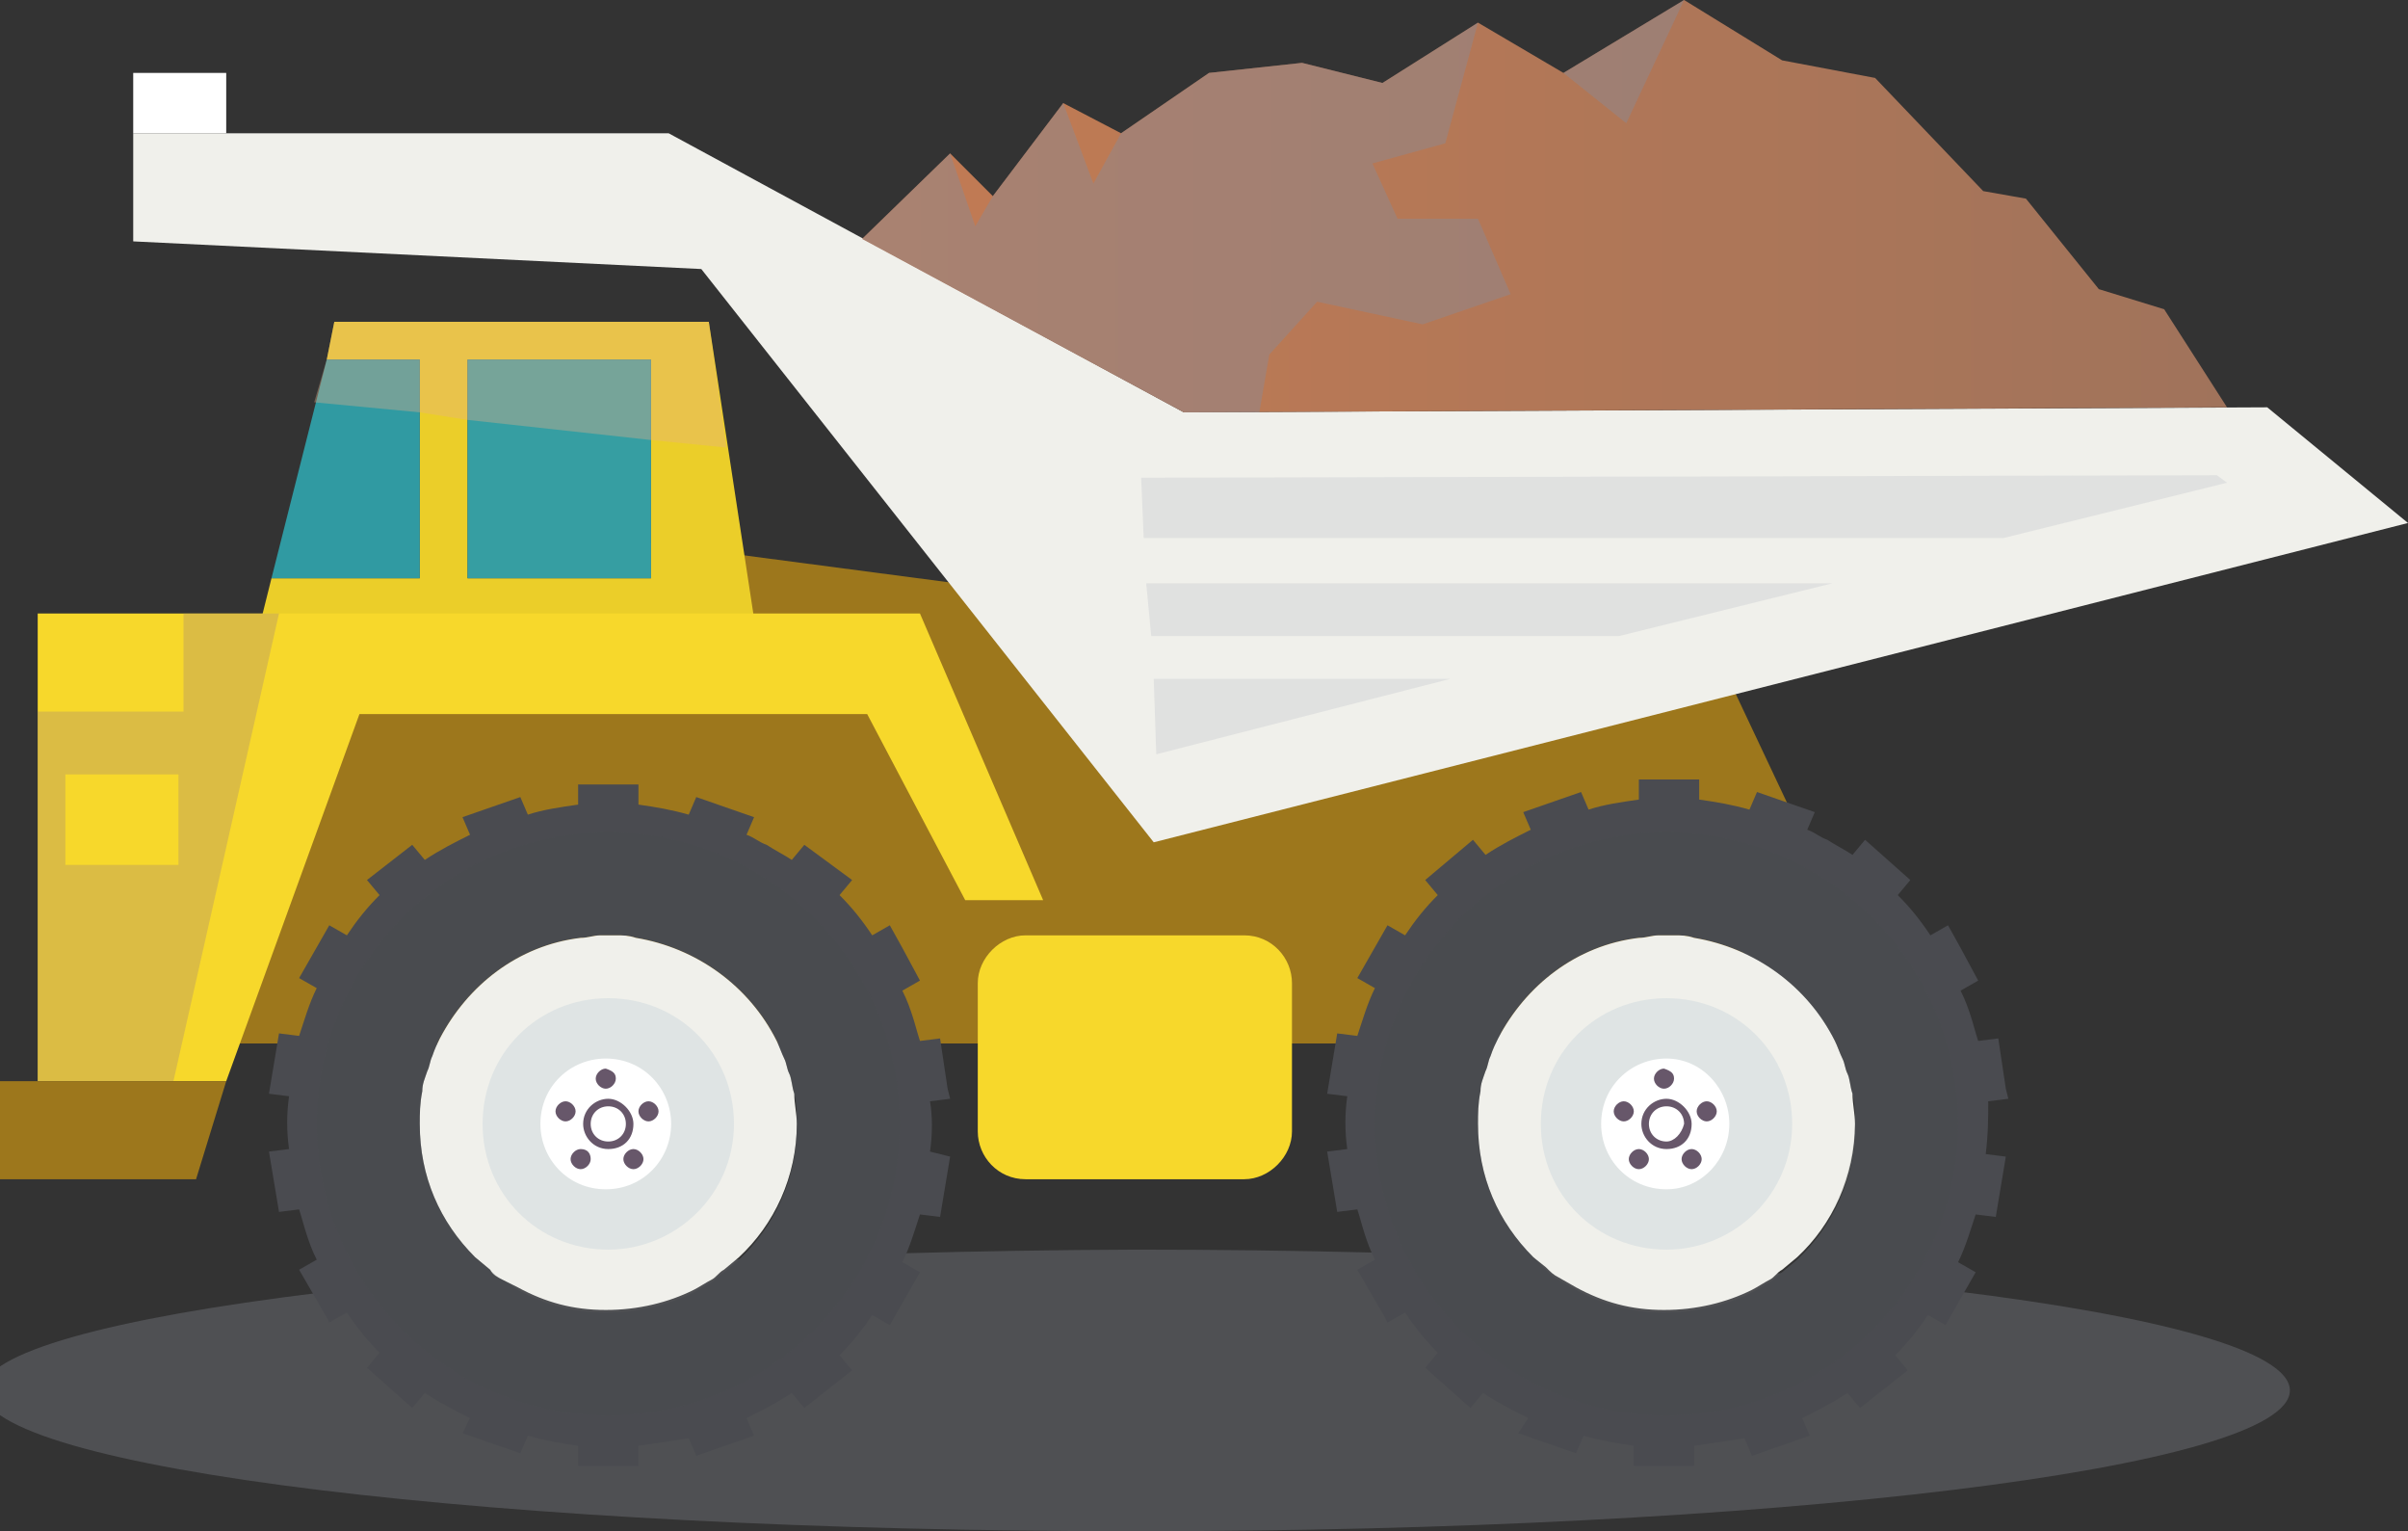 <?xml version="1.0" encoding="utf-8"?>
<!-- Generator: Adobe Illustrator 24.0.0, SVG Export Plug-In . SVG Version: 6.00 Build 0)  -->
<svg version="1.1" id="Isolation_Mode" xmlns="http://www.w3.org/2000/svg" xmlns:xlink="http://www.w3.org/1999/xlink" x="0px"
	 y="0px" viewBox="0 0 95.8 60.9" style="enable-background:new 0 0 95.8 60.9;" xml:space="preserve">
<rect x="0" y="0" width="95.8" height="60.9" fill="#333333" stroke="none"/>
<style type="text/css">
	.st0{opacity:0.33;fill:#8A8B95;}
	.st1{fill:#9D771C;}
	.st2{fill:#F0F0EB;}
	.st3{opacity:0.36;fill:#C5C9CE;}
	.st4{fill:#EBCE29;}
	.st5{fill:#F7D82B;}
	.st6{opacity:0.36;fill:#A98C74;}
	.st7{fill:#4A4B50;}
	.st8{fill:#FFFFFF;}
	.st9{fill:#DFE4E4;}
	.st10{fill:#67576A;}
	.st11{opacity:0.16;fill:#4A4B50;}
	.st12{opacity:0.87;fill:#36ADB2;}
	.st13{opacity:0.87;fill:#2FA9B2;}
	.st14{opacity:0.36;fill:#E6AF88;}
	.st15{fill:url(#SVGID_1_);}
	.st16{opacity:0.45;fill:#8A8B95;}
</style>
<path class="st0" d="M-0.7,55.3c0,3.1,20.5,5.6,45.9,5.6c25.3,0,45.9-2.5,45.9-5.6c0-3.1-20.5-5.6-45.9-5.6
	C19.8,49.8-0.7,52.3-0.7,55.3z"/>
<g>
	<polygon class="st1" points="68.3,26 73.3,36.6 58.5,41.5 9,41.5 9,25.9 25.9,25.9 25.9,21.6 41.1,23.6 41.1,25.9 	"/>
	<polygon class="st2" points="5.3,5.3 5.3,9.6 27.9,10.7 45.9,33.5 95.8,20.8 90.2,16.2 47.1,16.4 26.6,5.3 	"/>
	<polygon class="st3" points="88.6,19.2 79.7,21.4 45.5,21.4 45.4,19 88.2,18.9 	"/>
	<polygon class="st3" points="72.9,23.2 64.4,25.3 45.8,25.3 45.6,23.2 	"/>
	<polygon class="st3" points="57.7,27 46,30 45.9,27 	"/>
	<path class="st4" d="M28.2,12.8H13.3L13,14.3h3.7V23h-5.9l-0.4,1.6H30L28.2,12.8z M25.9,23h-7.3v-8.7h7.3V23z"/>
	<polygon class="st5" points="1.5,24.4 1.5,43 9,43 14.3,28.4 25.1,28.4 34.5,28.4 38.4,35.8 41.5,35.8 36.6,24.4 	"/>
	<polygon class="st6" points="1.5,28.3 7.3,28.3 7.3,24.4 11.1,24.4 6.9,43 1.5,43 	"/>
	<g>
		<path class="st7" d="M37,43.8l0.8-0.1l-0.1-0.4l-0.3-2l-0.8,0.1c-0.1-0.3-0.2-0.7-0.3-1c-0.1-0.3-0.2-0.6-0.4-1l0.7-0.4l-0.7-1.3
			l-0.5-0.9l-0.7,0.4c-0.4-0.6-0.8-1.1-1.3-1.6l0.5-0.6L32,33.6l-0.5,0.6c-0.3-0.2-0.7-0.4-1-0.6c-0.3-0.1-0.5-0.3-0.8-0.4l0.3-0.7
			l-2.3-0.8l-0.3,0.7c-0.7-0.2-1.3-0.3-2-0.4l0-0.8l-2.4,0v0.8c-0.7,0.1-1.4,0.2-2,0.4l-0.3-0.7l-2.3,0.8l0.3,0.7
			c-0.6,0.3-1.2,0.6-1.8,1l-0.5-0.6L14.6,35l0.5,0.6c-0.5,0.5-0.9,1-1.3,1.6l-0.7-0.4l-1.2,2.1l0.7,0.4c-0.3,0.6-0.5,1.3-0.7,1.9
			l-0.8-0.1l-0.4,2.4l0.8,0.1c-0.1,0.7-0.1,1.4,0,2.1l-0.8,0.1l0.4,2.4l0.8-0.1c0.1,0.3,0.2,0.7,0.3,1c0.1,0.3,0.2,0.6,0.4,1
			l-0.7,0.4l1.1,1.9l0.1,0.2l0.7-0.4c0.4,0.6,0.8,1.1,1.3,1.6l-0.5,0.6l1.8,1.6l0.5-0.6c0.6,0.4,1.2,0.7,1.8,1L18.4,57l2.3,0.8
			l0.3-0.7c0.7,0.2,1.3,0.3,2,0.4v0.8l2.4,0v-0.8c0.7-0.1,1.4-0.2,2-0.3l0.3,0.7l2.3-0.8l-0.3-0.7c0.6-0.3,1.2-0.6,1.8-1l0.5,0.6
			l1.9-1.5l-0.5-0.6c0.5-0.5,0.9-1,1.3-1.6l0.7,0.4l1.2-2.1l-0.7-0.4c0.3-0.6,0.5-1.3,0.7-1.9l0.8,0.1l0.4-2.4L37,45.8
			C37.1,45.1,37.1,44.4,37,43.8z M27.6,51.4c-1,0.5-2.2,0.8-3.5,0.8c-1.3,0-2.4-0.3-3.5-0.9L20,50.9c-0.2-0.1-0.4-0.2-0.5-0.4l0,0
			L18.9,50l0,0c-1.4-1.4-2.2-3.2-2.2-5.3c0-0.4,0-0.8,0.1-1.3c0-0.3,0.1-0.5,0.2-0.8c0.1-0.2,0.1-0.4,0.2-0.6
			c0.1-0.3,0.2-0.5,0.3-0.7c1.1-2.1,3.1-3.7,5.6-4c0.3,0,0.5-0.1,0.8-0.1c0.1,0,0.2,0,0.3,0c0.1,0,0.2,0,0.3,0c0.3,0,0.5,0,0.8,0.1
			c2.4,0.4,4.5,1.9,5.6,4.1c0.1,0.2,0.2,0.5,0.3,0.7c0.1,0.2,0.1,0.4,0.2,0.6c0.1,0.2,0.1,0.5,0.2,0.8c0.1,0.4,0.1,0.8,0.1,1.3
			c0,2.1-0.9,4-2.3,5.3l-0.6,0.5c-0.2,0.1-0.3,0.3-0.5,0.4C28.1,51.1,27.8,51.3,27.6,51.4z"/>
		<path class="st8" d="M25.8,43.8c-0.2,0-0.4,0.2-0.4,0.4c0,0.2,0.2,0.4,0.4,0.4c0.2,0,0.4-0.2,0.4-0.4C26.2,44,26,43.8,25.8,43.8z
			 M25.2,45.7c-0.2,0-0.4,0.2-0.4,0.4c0,0.2,0.2,0.4,0.4,0.4c0.2,0,0.4-0.2,0.4-0.4C25.6,45.9,25.4,45.7,25.2,45.7z M25.2,44.7
			c0-0.5-0.4-1-1-1c-0.5,0-1,0.4-1,1c0,0.5,0.4,1,1,1C24.7,45.7,25.2,45.3,25.2,44.7z M24.2,45.4c-0.4,0-0.7-0.3-0.7-0.7
			c0-0.4,0.3-0.7,0.7-0.7c0.4,0,0.7,0.3,0.7,0.7C24.9,45.1,24.6,45.4,24.2,45.4z M24.2,43.3c0.2,0,0.4-0.2,0.4-0.4
			c0-0.2-0.2-0.4-0.4-0.4c-0.2,0-0.4,0.2-0.4,0.4C23.8,43.1,24,43.3,24.2,43.3z M23.2,45.7c-0.2,0-0.4,0.2-0.4,0.4
			c0,0.2,0.2,0.4,0.4,0.4c0.2,0,0.4-0.2,0.4-0.4C23.5,45.9,23.4,45.7,23.2,45.7z M22.5,43.8c-0.2,0-0.4,0.2-0.4,0.4
			c0,0.2,0.2,0.4,0.4,0.4c0.2,0,0.4-0.2,0.4-0.4C22.9,44,22.7,43.8,22.5,43.8z"/>
		<path class="st2" d="M31.7,44.7c0,2.1-0.9,4-2.3,5.3l-0.6,0.5c-0.2,0.1-0.3,0.3-0.5,0.4c-0.2,0.1-0.5,0.3-0.7,0.4
			c-1,0.5-2.2,0.8-3.5,0.8c-1.3,0-2.4-0.3-3.5-0.9L20,50.9c-0.2-0.1-0.4-0.2-0.5-0.4l0,0L18.9,50l0,0c-1.4-1.4-2.2-3.2-2.2-5.3
			c0-0.4,0-0.8,0.1-1.3c0-0.3,0.1-0.5,0.2-0.8c0.1-0.2,0.1-0.4,0.2-0.6c0.1-0.3,0.2-0.5,0.3-0.7c1.1-2.1,3.1-3.7,5.6-4
			c0.3,0,0.5-0.1,0.8-0.1c0.1,0,0.2,0,0.3,0c0.1,0,0.2,0,0.3,0c0.3,0,0.5,0,0.8,0.1c2.4,0.4,4.5,1.9,5.6,4.1
			c0.1,0.2,0.2,0.5,0.3,0.7c0.1,0.2,0.1,0.4,0.2,0.6c0.1,0.2,0.1,0.5,0.2,0.8C31.6,43.9,31.7,44.3,31.7,44.7z"/>
		<path class="st9" d="M29.2,44.7c0-2.8-2.2-5-5-5c-2.8,0-5,2.2-5,5c0,2.8,2.2,5,5,5C26.9,49.7,29.2,47.5,29.2,44.7z"/>
		<path class="st8" d="M26.7,44.7c0-1.4-1.1-2.6-2.6-2.6c-1.4,0-2.6,1.1-2.6,2.6c0,1.4,1.1,2.6,2.6,2.6
			C25.6,47.3,26.7,46.1,26.7,44.7z"/>
		<path class="st10" d="M24.5,42.9c0,0.2-0.2,0.4-0.4,0.4c-0.2,0-0.4-0.2-0.4-0.4c0-0.2,0.2-0.4,0.4-0.4
			C24.4,42.6,24.5,42.7,24.5,42.9z"/>
		<path class="st10" d="M22.9,44.2c0,0.2-0.2,0.4-0.4,0.4c-0.2,0-0.4-0.2-0.4-0.4c0-0.2,0.2-0.4,0.4-0.4
			C22.7,43.8,22.9,44,22.9,44.2z"/>
		<path class="st10" d="M23.5,46.1c0,0.2-0.2,0.4-0.4,0.4c-0.2,0-0.4-0.2-0.4-0.4c0-0.2,0.2-0.4,0.4-0.4
			C23.4,45.7,23.5,45.9,23.5,46.1z"/>
		<path class="st10" d="M25.6,46.1c0,0.2-0.2,0.4-0.4,0.4c-0.2,0-0.4-0.2-0.4-0.4c0-0.2,0.2-0.4,0.4-0.4
			C25.4,45.7,25.6,45.9,25.6,46.1z"/>
		<path class="st10" d="M26.2,44.2c0,0.2-0.2,0.4-0.4,0.4c-0.2,0-0.4-0.2-0.4-0.4c0-0.2,0.2-0.4,0.4-0.4C26,43.8,26.2,44,26.2,44.2z
			"/>
		<path class="st10" d="M24.2,43.7c-0.5,0-1,0.4-1,1c0,0.5,0.4,1,1,1c0.6,0,1-0.4,1-1C25.2,44.2,24.7,43.7,24.2,43.7z M24.2,45.4
			c-0.4,0-0.7-0.3-0.7-0.7c0-0.4,0.3-0.7,0.7-0.7c0.4,0,0.7,0.3,0.7,0.7C24.9,45.1,24.6,45.4,24.2,45.4z"/>
		<path class="st11" d="M24.2,33.1c-6.4,0-11.6,5.2-11.6,11.6c0,6.4,5.2,11.6,11.6,11.6c6.4,0,11.6-5.2,11.6-11.6
			C35.8,38.3,30.6,33.1,24.2,33.1z M29.4,50.1l-0.6,0.5c-0.2,0.1-0.3,0.3-0.5,0.4c-0.2,0.1-0.5,0.3-0.7,0.4c-1,0.5-2.2,0.8-3.5,0.8
			c-1.3,0-2.4-0.3-3.5-0.9L20,50.9c-0.2-0.1-0.3-0.2-0.5-0.4l0,0L18.9,50l0,0c-1.4-1.4-2.2-3.2-2.2-5.3c0-0.4,0-0.8,0.1-1.3
			c0-0.3,0.1-0.5,0.2-0.8c0.1-0.2,0.1-0.4,0.2-0.6c0.1-0.3,0.2-0.5,0.3-0.7c1.1-2.1,3.1-3.7,5.6-4c0.3,0,0.5-0.1,0.8-0.1
			c0.1,0,0.2,0,0.3,0c0.1,0,0.2,0,0.3,0c0.3,0,0.5,0,0.8,0.1c2.4,0.4,4.5,1.9,5.6,4.1c0.1,0.2,0.2,0.5,0.3,0.7
			c0.1,0.2,0.1,0.4,0.2,0.6c0.1,0.3,0.1,0.5,0.2,0.8c0.1,0.4,0.1,0.8,0.1,1.3C31.7,46.8,30.8,48.7,29.4,50.1z"/>
	</g>
	<g>
		<path class="st7" d="M79.1,43.8l0.8-0.1l-0.1-0.4l-0.3-2l-0.8,0.1c-0.1-0.3-0.2-0.7-0.3-1c-0.1-0.3-0.2-0.6-0.4-1l0.7-0.4
			l-0.7-1.3l-0.5-0.9l-0.7,0.4c-0.4-0.6-0.8-1.1-1.3-1.6l0.5-0.6l-1.8-1.6l-0.5,0.6c-0.3-0.2-0.7-0.4-1-0.6
			c-0.3-0.1-0.5-0.3-0.8-0.4l0.3-0.7l-2.3-0.8l-0.3,0.7c-0.7-0.2-1.3-0.3-2-0.4l0-0.8l-2.4,0v0.8c-0.7,0.1-1.4,0.2-2,0.4l-0.3-0.7
			l-2.3,0.8l0.3,0.7c-0.6,0.3-1.2,0.6-1.8,1l-0.5-0.6L56.7,35l0.5,0.6c-0.5,0.5-0.9,1-1.3,1.6l-0.7-0.4l-1.2,2.1l0.7,0.4
			c-0.3,0.6-0.5,1.3-0.7,1.9l-0.8-0.1l-0.4,2.4l0.8,0.1c-0.1,0.7-0.1,1.4,0,2.1l-0.8,0.1l0.4,2.4l0.8-0.1c0.1,0.3,0.2,0.7,0.3,1
			c0.1,0.3,0.2,0.6,0.4,1l-0.7,0.4l1.1,1.9l0.1,0.2l0.7-0.4c0.4,0.6,0.8,1.1,1.3,1.6l-0.5,0.6l1.8,1.6l0.5-0.6
			c0.6,0.4,1.2,0.7,1.8,1L60.4,57l2.3,0.8l0.3-0.7c0.7,0.2,1.3,0.3,2,0.4v0.8l2.4,0v-0.8c0.7-0.1,1.4-0.2,2-0.3l0.3,0.7l2.3-0.8
			l-0.3-0.7c0.6-0.3,1.2-0.6,1.8-1l0.5,0.6l1.9-1.5l-0.5-0.6c0.5-0.5,0.9-1,1.3-1.6l0.7,0.4l1.2-2.1l-0.7-0.4
			c0.3-0.6,0.5-1.3,0.7-1.9l0.8,0.1l0.4-2.4l-0.8-0.1C79.1,45.1,79.1,44.4,79.1,43.8z M69.7,51.4c-1,0.5-2.2,0.8-3.5,0.8
			c-1.3,0-2.4-0.3-3.5-0.9l-0.7-0.4c-0.2-0.1-0.3-0.2-0.5-0.4l0,0L61,50l0,0c-1.4-1.4-2.2-3.2-2.2-5.3c0-0.4,0-0.8,0.1-1.3
			c0-0.3,0.1-0.5,0.2-0.8c0.1-0.2,0.1-0.4,0.2-0.6c0.1-0.3,0.2-0.5,0.3-0.7c1.1-2.1,3.1-3.7,5.6-4c0.3,0,0.5-0.1,0.8-0.1
			c0.1,0,0.2,0,0.3,0c0.1,0,0.2,0,0.3,0c0.3,0,0.5,0,0.8,0.1c2.4,0.4,4.5,1.9,5.6,4.1c0.1,0.2,0.2,0.5,0.3,0.7
			c0.1,0.2,0.1,0.4,0.2,0.6c0.1,0.2,0.1,0.5,0.2,0.8c0.1,0.4,0.1,0.8,0.1,1.3c0,2.1-0.9,4-2.3,5.3l-0.6,0.5
			c-0.2,0.1-0.3,0.3-0.5,0.4C70.2,51.1,69.9,51.3,69.7,51.4z"/>
		<path class="st8" d="M67.9,43.8c-0.2,0-0.4,0.2-0.4,0.4c0,0.2,0.2,0.4,0.4,0.4c0.2,0,0.4-0.2,0.4-0.4C68.3,44,68.1,43.8,67.9,43.8
			z M67.3,45.7c-0.2,0-0.4,0.2-0.4,0.4c0,0.2,0.2,0.4,0.4,0.4c0.2,0,0.4-0.2,0.4-0.4C67.7,45.9,67.5,45.7,67.3,45.7z M67.3,44.7
			c0-0.5-0.4-1-1-1c-0.5,0-1,0.4-1,1c0,0.5,0.4,1,1,1C66.8,45.7,67.3,45.3,67.3,44.7z M66.3,45.4c-0.4,0-0.7-0.3-0.7-0.7
			c0-0.4,0.3-0.7,0.7-0.7c0.4,0,0.7,0.3,0.7,0.7C66.9,45.1,66.6,45.4,66.3,45.4z M66.3,43.3c0.2,0,0.4-0.2,0.4-0.4
			c0-0.2-0.2-0.4-0.4-0.4c-0.2,0-0.4,0.2-0.4,0.4C65.9,43.1,66.1,43.3,66.3,43.3z M65.3,45.7c-0.2,0-0.4,0.2-0.4,0.4
			c0,0.2,0.2,0.4,0.4,0.4c0.2,0,0.4-0.2,0.4-0.4C65.6,45.9,65.4,45.7,65.3,45.7z M64.6,43.8c-0.2,0-0.4,0.2-0.4,0.4
			c0,0.2,0.2,0.4,0.4,0.4c0.2,0,0.4-0.2,0.4-0.4C65,44,64.8,43.8,64.6,43.8z"/>
		<path class="st2" d="M73.8,44.7c0,2.1-0.9,4-2.3,5.3l-0.6,0.5c-0.2,0.1-0.3,0.3-0.5,0.4c-0.2,0.1-0.5,0.3-0.7,0.4
			c-1,0.5-2.2,0.8-3.5,0.8c-1.3,0-2.4-0.3-3.5-0.9l-0.7-0.4c-0.2-0.1-0.3-0.2-0.5-0.4l0,0L61,50l0,0c-1.4-1.4-2.2-3.2-2.2-5.3
			c0-0.4,0-0.8,0.1-1.3c0-0.3,0.1-0.5,0.2-0.8c0.1-0.2,0.1-0.4,0.2-0.6c0.1-0.3,0.2-0.5,0.3-0.7c1.1-2.1,3.1-3.7,5.6-4
			c0.3,0,0.5-0.1,0.8-0.1c0.1,0,0.2,0,0.3,0c0.1,0,0.2,0,0.3,0c0.3,0,0.5,0,0.8,0.1c2.4,0.4,4.5,1.9,5.6,4.1
			c0.1,0.2,0.2,0.5,0.3,0.7c0.1,0.2,0.1,0.4,0.2,0.6c0.1,0.2,0.1,0.5,0.2,0.8C73.7,43.9,73.8,44.3,73.8,44.7z"/>
		<path class="st9" d="M71.3,44.7c0-2.8-2.2-5-5-5c-2.8,0-5,2.2-5,5c0,2.8,2.2,5,5,5C69,49.7,71.3,47.5,71.3,44.7z"/>
		<path class="st8" d="M68.8,44.7c0-1.4-1.1-2.6-2.5-2.6c-1.4,0-2.6,1.1-2.6,2.6c0,1.4,1.1,2.6,2.6,2.6
			C67.7,47.3,68.8,46.1,68.8,44.7z"/>
		<path class="st10" d="M66.6,42.9c0,0.2-0.2,0.4-0.4,0.4c-0.2,0-0.4-0.2-0.4-0.4c0-0.2,0.2-0.4,0.4-0.4
			C66.5,42.6,66.6,42.7,66.6,42.9z"/>
		<path class="st10" d="M65,44.2c0,0.2-0.2,0.4-0.4,0.4c-0.2,0-0.4-0.2-0.4-0.4c0-0.2,0.2-0.4,0.4-0.4C64.8,43.8,65,44,65,44.2z"/>
		<path class="st10" d="M65.6,46.1c0,0.2-0.2,0.4-0.4,0.4c-0.2,0-0.4-0.2-0.4-0.4c0-0.2,0.2-0.4,0.4-0.4
			C65.4,45.7,65.6,45.9,65.6,46.1z"/>
		<path class="st10" d="M67.7,46.1c0,0.2-0.2,0.4-0.4,0.4c-0.2,0-0.4-0.2-0.4-0.4c0-0.2,0.2-0.4,0.4-0.4
			C67.5,45.7,67.7,45.9,67.7,46.1z"/>
		<path class="st10" d="M68.3,44.2c0,0.2-0.2,0.4-0.4,0.4c-0.2,0-0.4-0.2-0.4-0.4c0-0.2,0.2-0.4,0.4-0.4
			C68.1,43.8,68.3,44,68.3,44.2z"/>
		<path class="st10" d="M66.3,43.7c-0.5,0-1,0.4-1,1c0,0.5,0.4,1,1,1c0.6,0,1-0.4,1-1C67.3,44.2,66.8,43.7,66.3,43.7z M66.3,45.4
			c-0.4,0-0.7-0.3-0.7-0.7c0-0.4,0.3-0.7,0.7-0.7c0.4,0,0.7,0.3,0.7,0.7C66.9,45.1,66.6,45.4,66.3,45.4z"/>
		<path class="st11" d="M66.3,33.1c-6.4,0-11.6,5.2-11.6,11.6c0,6.4,5.2,11.6,11.6,11.6c6.4,0,11.6-5.2,11.6-11.6
			C77.9,38.3,72.7,33.1,66.3,33.1z M71.5,50.1l-0.6,0.5c-0.2,0.1-0.3,0.3-0.5,0.4c-0.2,0.1-0.5,0.3-0.7,0.4c-1,0.5-2.2,0.8-3.5,0.8
			c-1.3,0-2.4-0.3-3.5-0.9l-0.7-0.4c-0.2-0.1-0.3-0.2-0.5-0.4l0,0L61,50l0,0c-1.4-1.4-2.2-3.2-2.2-5.3c0-0.4,0-0.8,0.1-1.3
			c0-0.3,0.1-0.5,0.2-0.8c0.1-0.2,0.1-0.4,0.2-0.6c0.1-0.3,0.2-0.5,0.3-0.7c1.1-2.1,3.1-3.7,5.6-4c0.3,0,0.5-0.1,0.8-0.1
			c0.1,0,0.2,0,0.3,0c0.1,0,0.2,0,0.3,0c0.3,0,0.5,0,0.8,0.1c2.4,0.4,4.5,1.9,5.6,4.1c0.1,0.2,0.2,0.5,0.3,0.7
			c0.1,0.2,0.1,0.4,0.2,0.6c0.1,0.3,0.1,0.5,0.2,0.8c0.1,0.4,0.1,0.8,0.1,1.3C73.7,46.8,72.9,48.7,71.5,50.1z"/>
	</g>
	<path class="st5" d="M51.4,45c0,1-0.9,1.9-1.9,1.9h-8.7c-1.1,0-1.9-0.9-1.9-1.9v-5.9c0-1,0.9-1.9,1.9-1.9h8.7
		c1.1,0,1.9,0.9,1.9,1.9V45z"/>
	<polygon class="st1" points="0,46.9 7.8,46.9 9,43 0,43 	"/>
	<rect x="5.3" y="2.9" class="st8" width="3.7" height="2.4"/>
	<rect x="18.6" y="14.3" class="st12" width="7.3" height="8.7"/>
	<polygon class="st13" points="16.7,14.3 16.7,23 10.8,23 13,14.3 	"/>
	<polygon class="st14" points="28.9,17.8 25.9,17.5 18.6,16.7 16.7,16.4 12.5,16 13,14.3 13,14.3 13.3,12.8 28.2,12.8 	"/>
	<rect x="2.6" y="30.8" class="st5" width="4.5" height="3.6"/>
	
		<linearGradient id="SVGID_1_" gradientUnits="userSpaceOnUse" x1="6.481" y1="8.199" x2="60.745" y2="8.199" gradientTransform="matrix(-1 0 0 1 95.061 0)">
		<stop  offset="0" style="stop-color:#A0735B"/>
		<stop  offset="1" style="stop-color:#C37B53"/>
	</linearGradient>
	<polygon class="st15" points="34.3,9.5 37.8,6.1 39.5,7.8 42.3,4.1 44.6,5.3 48.1,2.9 51.8,2.5 55,3.3 58.8,0.9 62.2,2.9 67,0 
		70.9,2.4 74.6,3.1 78.9,7.6 80.6,7.9 83.5,11.5 86.1,12.3 88.6,16.2 47.1,16.4 	"/>
	<polygon class="st16" points="67,0 64.7,4.9 62.2,2.9 	"/>
	<polygon class="st16" points="58.8,0.9 57.5,5.7 54.6,6.5 55.6,8.7 58.8,8.7 60.1,11.7 56.6,12.9 52.4,12 50.5,14.1 50.1,16.4 
		47.1,16.4 34.3,9.5 37.8,6.1 38.8,9 39.5,7.8 42.3,4.1 43.5,7.3 44.6,5.3 48.1,2.9 51.8,2.5 55,3.3 	"/>
</g>
</svg>
